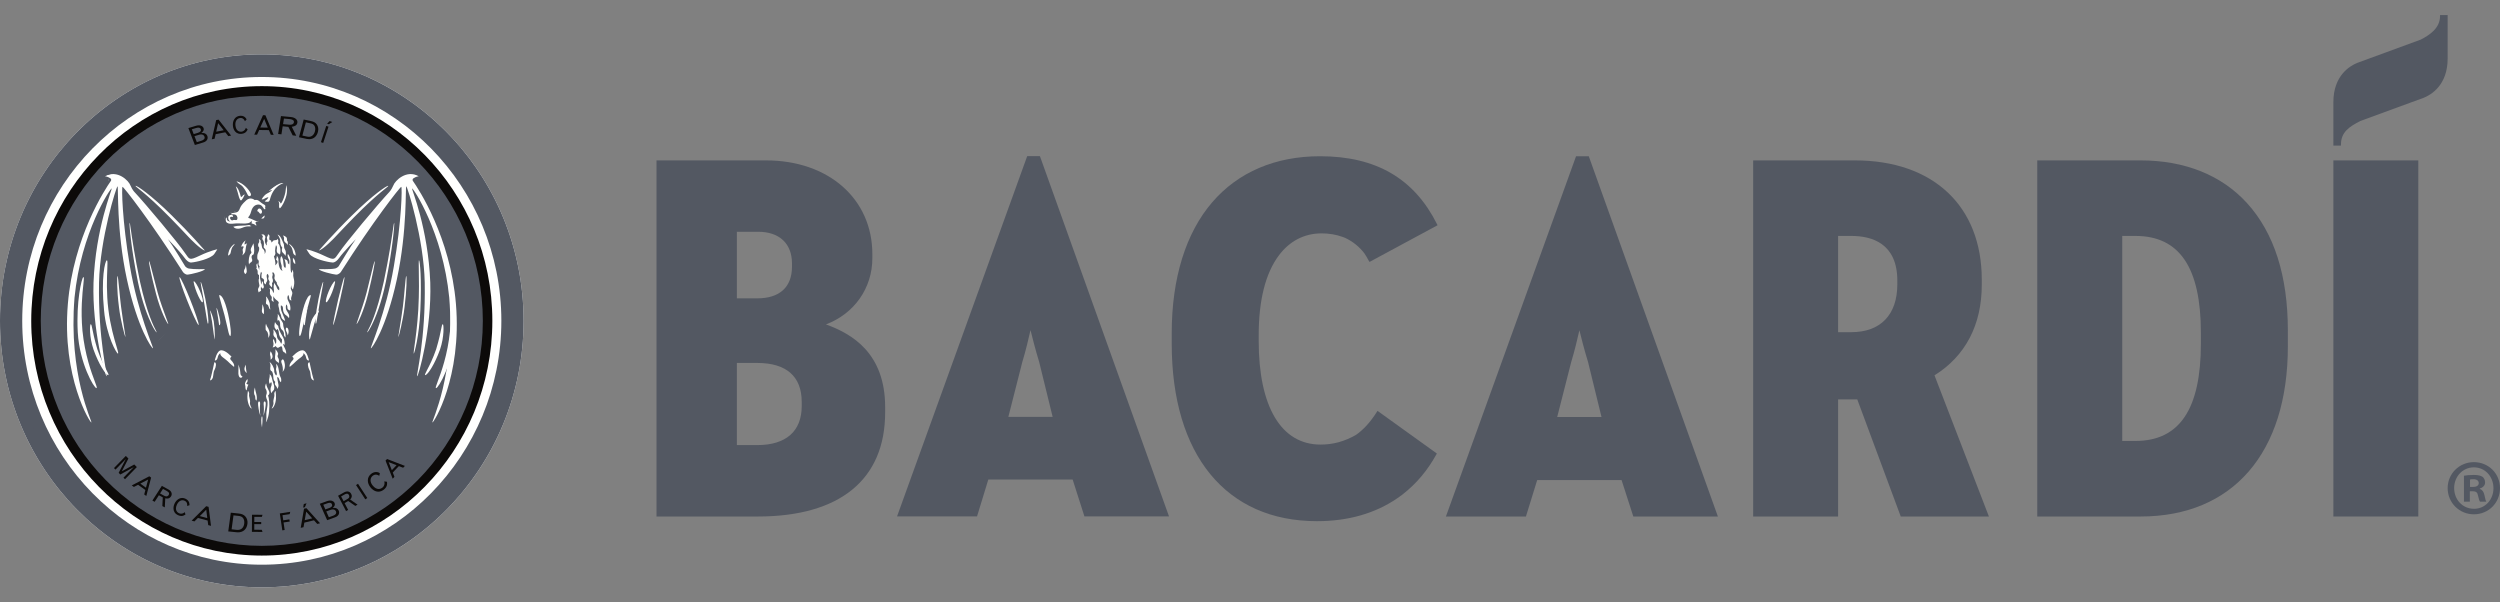 <svg width="83" height="20" viewBox="0 0 83 20" fill="none" xmlns="http://www.w3.org/2000/svg">
<rect x="0" y="0" width="83" height="20" fill="#808080" stroke="none"/>
<path fill-rule="evenodd" clip-rule="evenodd" d="M24.464 12.05H25.142C26.107 12.05 26.617 12.498 26.617 13.345V13.483C26.617 14.318 26.093 14.777 25.142 14.777H24.464V12.05ZM26.294 8.852C26.294 9.531 25.885 9.905 25.142 9.905H24.464V7.695H25.176C25.876 7.695 26.294 8.089 26.294 8.748V8.852ZM27.422 10.77C28.361 10.416 28.962 9.565 28.962 8.575V8.437C28.962 6.605 27.51 5.325 25.431 5.325H21.796V17.148H25.159C27.885 17.148 29.387 15.92 29.387 13.691V13.518C29.387 11.727 28.294 11.087 27.422 10.77Z" fill="#535862"/>
<path fill-rule="evenodd" clip-rule="evenodd" d="M61.025 7.833H61.465C62.161 7.833 62.991 8.091 62.991 9.318V9.439C62.991 10.449 62.435 11.028 61.465 11.028H61.025V7.833ZM65.795 9.456V9.284C65.795 6.842 64.182 5.325 61.584 5.325H58.205V17.148H61.025V13.259H61.661L63.096 17.124L63.104 17.148H66.032L64.225 12.461C65.252 11.822 65.795 10.784 65.795 9.456Z" fill="#535862"/>
<path fill-rule="evenodd" clip-rule="evenodd" d="M81.009 0.5V0.536C81.009 0.935 80.664 1.163 80.368 1.315L78.261 2.088C78.023 2.184 77.468 2.502 77.468 3.391V4.834H77.72V4.798C77.72 4.383 78 4.205 78.361 4.018L80.468 3.246C80.707 3.151 81.262 2.832 81.262 1.943V0.5H81.009Z" fill="#535862"/>
<path fill-rule="evenodd" clip-rule="evenodd" d="M77.468 17.148H80.288V5.325H77.468V17.148Z" fill="#535862"/>
<path fill-rule="evenodd" clip-rule="evenodd" d="M70.458 7.833H70.898C72.359 7.833 73.069 8.884 73.069 11.047V11.409C73.069 13.583 72.359 14.639 70.898 14.639H70.458V7.833ZM71.067 5.325H67.637V17.148H71.067C74.129 17.148 75.957 15.035 75.957 11.496V10.977C75.957 9.161 75.504 7.74 74.609 6.752C73.764 5.818 72.539 5.325 71.067 5.325Z" fill="#535862"/>
<path fill-rule="evenodd" clip-rule="evenodd" d="M53.17 13.844H51.699L52.163 12.024C52.279 11.645 52.37 11.251 52.424 11.014C52.428 10.997 52.432 10.981 52.436 10.964C52.489 11.177 52.597 11.611 52.724 12.022L53.17 13.844ZM52.748 5.187H52.325L48.022 17.099L48.004 17.148H50.661L51.035 15.938H53.836L54.226 17.148H57.034L52.756 5.211L52.748 5.187Z" fill="#535862"/>
<path fill-rule="evenodd" clip-rule="evenodd" d="M34.948 13.841H33.477L33.94 12.021C34.058 11.636 34.153 11.223 34.203 11.001C34.207 10.987 34.21 10.973 34.213 10.96C34.214 10.967 34.216 10.974 34.218 10.981C34.274 11.204 34.378 11.62 34.501 12.019L34.948 13.841ZM34.525 5.184H34.103L29.782 17.144H32.438L32.812 15.921H35.612L36.003 17.144H38.811L34.534 5.208L34.525 5.184Z" fill="#535862"/>
<path fill-rule="evenodd" clip-rule="evenodd" d="M42.461 8.476C42.819 7.999 43.309 7.748 43.876 7.748C44.123 7.748 44.351 7.786 44.571 7.864C44.603 7.875 44.634 7.887 44.662 7.899C44.917 8.019 45.139 8.199 45.302 8.418C45.323 8.451 45.345 8.485 45.367 8.521C45.394 8.567 45.421 8.614 45.448 8.666L45.469 8.696L47.727 7.478L47.711 7.446C46.952 5.926 45.68 5.187 43.825 5.187C42.343 5.187 41.106 5.715 40.247 6.714C39.366 7.737 38.901 9.241 38.901 11.063V11.41C38.901 15.1 40.704 17.303 43.724 17.303C44.756 17.303 45.653 17.047 46.389 16.543C46.443 16.506 46.496 16.469 46.545 16.432L46.571 16.41C47.019 16.064 47.395 15.618 47.688 15.085L47.704 15.057L45.733 13.64L45.714 13.671C45.496 14.016 45.266 14.268 45.015 14.441C44.629 14.659 44.256 14.76 43.842 14.76C42.538 14.76 41.789 13.507 41.789 11.323V11.133C41.789 9.962 42.016 9.068 42.461 8.476Z" fill="#535862"/>
<path fill-rule="evenodd" clip-rule="evenodd" d="M82.005 16.167H82.098C82.206 16.167 82.294 16.13 82.294 16.041C82.294 15.962 82.237 15.91 82.113 15.91C82.061 15.91 82.025 15.915 82.005 15.92V16.167ZM81.999 16.655H81.803V15.794C81.881 15.779 81.989 15.768 82.129 15.768C82.288 15.768 82.36 15.794 82.422 15.831C82.469 15.868 82.505 15.936 82.505 16.02C82.505 16.115 82.433 16.188 82.33 16.219V16.23C82.412 16.262 82.459 16.325 82.484 16.44C82.51 16.571 82.525 16.624 82.546 16.655H82.335C82.309 16.624 82.294 16.545 82.268 16.445C82.252 16.351 82.201 16.309 82.093 16.309H81.999V16.655ZM81.478 16.204C81.478 16.587 81.757 16.892 82.139 16.892C82.51 16.892 82.783 16.587 82.783 16.209C82.783 15.826 82.51 15.516 82.133 15.516C81.757 15.516 81.478 15.826 81.478 16.204ZM83 16.204C83 16.692 82.623 17.075 82.133 17.075C81.649 17.075 81.262 16.692 81.262 16.204C81.262 15.726 81.649 15.343 82.133 15.343C82.623 15.343 83 15.726 83 16.204Z" fill="#535862"/>
<path fill-rule="evenodd" clip-rule="evenodd" d="M8.692 1.805C3.892 1.805 0.001 5.766 0.001 10.652C0.001 15.539 3.892 19.5 8.692 19.5C13.492 19.5 17.383 15.539 17.383 10.652C17.383 5.766 13.492 1.805 8.692 1.805Z" fill="#FFFFFE"/>
<path fill-rule="evenodd" clip-rule="evenodd" d="M8.692 3.021C4.551 3.021 1.195 6.438 1.195 10.653C1.195 14.867 4.551 18.284 8.692 18.284C12.832 18.284 16.188 14.867 16.188 10.653C16.188 6.438 12.832 3.021 8.692 3.021Z" fill="#535862"/>
<path fill-rule="evenodd" clip-rule="evenodd" d="M8.692 3.182C4.646 3.182 1.353 6.533 1.353 10.653C1.353 14.772 4.646 18.122 8.692 18.122C12.738 18.122 16.03 14.772 16.03 10.653C16.03 6.533 12.738 3.182 8.692 3.182ZM8.692 18.445C4.471 18.445 1.037 14.949 1.037 10.653C1.037 6.356 4.471 2.86 8.692 2.86C12.912 2.86 16.346 6.356 16.346 10.653C16.346 14.949 12.912 18.445 8.692 18.445Z" fill="#0C0A09"/>
<path fill-rule="evenodd" clip-rule="evenodd" d="M8.692 18.95C4.19 18.95 0.541 15.235 0.541 10.653C0.541 6.07 4.19 2.355 8.692 2.355C13.193 2.355 16.843 6.07 16.843 10.653C16.843 15.235 13.193 18.95 8.692 18.95ZM8.692 1.805C3.892 1.805 6.10352e-05 5.766 6.10352e-05 10.652C6.10352e-05 15.539 3.892 19.5 8.692 19.5C13.491 19.5 17.383 15.539 17.383 10.652C17.383 5.766 13.491 1.805 8.692 1.805Z" fill="#535862"/>
<path fill-rule="evenodd" clip-rule="evenodd" d="M8.692 2.556C4.306 2.556 0.738 6.188 0.738 10.652C0.738 15.117 4.306 18.748 8.692 18.748C13.077 18.748 16.645 15.117 16.645 10.652C16.645 6.188 13.077 2.556 8.692 2.556ZM8.692 19.151C4.088 19.151 0.343 15.339 0.343 10.652C0.343 5.967 4.088 2.154 8.692 2.154C13.296 2.154 17.04 5.967 17.04 10.652C17.04 15.339 13.296 19.151 8.692 19.151Z" fill="#535862"/>
<path fill-rule="evenodd" clip-rule="evenodd" d="M6.678 4.676L6.534 4.719L6.457 4.52L6.608 4.475C6.618 4.472 6.627 4.47 6.637 4.468C6.641 4.467 6.646 4.466 6.65 4.466C6.66 4.464 6.67 4.463 6.679 4.463C6.702 4.463 6.721 4.469 6.738 4.478C6.743 4.48 6.747 4.483 6.751 4.486C6.758 4.491 6.764 4.496 6.769 4.503C6.771 4.505 6.773 4.509 6.775 4.512C6.78 4.52 6.784 4.527 6.788 4.536C6.811 4.598 6.773 4.647 6.678 4.676ZM6.369 4.292L6.518 4.248C6.543 4.24 6.565 4.237 6.584 4.237C6.602 4.237 6.618 4.241 6.631 4.248C6.633 4.249 6.635 4.25 6.637 4.251C6.642 4.255 6.648 4.26 6.653 4.265C6.654 4.266 6.654 4.267 6.655 4.269C6.659 4.274 6.663 4.281 6.666 4.288C6.676 4.315 6.673 4.34 6.657 4.36C6.64 4.381 6.61 4.398 6.566 4.411L6.431 4.452L6.369 4.292ZM6.818 4.437C6.808 4.432 6.799 4.429 6.79 4.425C6.789 4.425 6.788 4.425 6.787 4.424C6.765 4.417 6.744 4.413 6.716 4.413C6.706 4.413 6.694 4.413 6.682 4.414C6.714 4.392 6.79 4.335 6.757 4.248C6.75 4.229 6.736 4.213 6.721 4.2C6.721 4.2 6.72 4.2 6.72 4.199C6.692 4.175 6.652 4.161 6.603 4.161C6.572 4.161 6.54 4.166 6.507 4.176L6.255 4.252C6.254 4.252 6.254 4.252 6.254 4.252C6.253 4.253 6.253 4.253 6.254 4.253L6.469 4.813C6.469 4.813 6.47 4.813 6.47 4.814H6.471L6.749 4.73C6.866 4.695 6.92 4.607 6.883 4.512C6.87 4.479 6.848 4.453 6.818 4.437Z" fill="#0C0A09"/>
<path fill-rule="evenodd" clip-rule="evenodd" d="M7.178 4.372L7.242 4.089L7.427 4.325L7.178 4.372ZM7.258 3.973C7.258 3.972 7.257 3.972 7.257 3.972L7.178 3.987C7.177 3.987 7.177 3.987 7.177 3.988L7.031 4.622C7.031 4.623 7.031 4.624 7.032 4.624C7.032 4.624 7.032 4.624 7.033 4.624L7.123 4.607C7.123 4.607 7.124 4.607 7.124 4.606L7.16 4.454L7.48 4.392L7.58 4.519C7.58 4.519 7.581 4.519 7.581 4.519L7.671 4.502C7.671 4.502 7.672 4.502 7.672 4.502C7.672 4.501 7.672 4.501 7.672 4.5L7.258 3.973Z" fill="#0C0A09"/>
<path fill-rule="evenodd" clip-rule="evenodd" d="M8.164 4.246C8.163 4.246 8.163 4.246 8.162 4.246C8.162 4.246 8.161 4.246 8.161 4.246C8.149 4.279 8.142 4.293 8.127 4.311C8.098 4.346 8.058 4.367 8.015 4.372C8.009 4.373 8.003 4.373 7.997 4.373C7.852 4.373 7.822 4.225 7.816 4.162C7.802 4.027 7.866 3.929 7.974 3.918C7.98 3.917 7.986 3.917 7.993 3.917C8.08 3.917 8.113 3.986 8.131 4.022C8.131 4.023 8.131 4.024 8.132 4.024C8.133 4.024 8.133 4.024 8.133 4.023L8.186 3.967C8.187 3.966 8.187 3.965 8.187 3.965C8.185 3.96 8.14 3.843 7.993 3.843C7.983 3.843 7.973 3.844 7.962 3.845C7.886 3.853 7.824 3.889 7.783 3.951C7.741 4.012 7.724 4.093 7.733 4.184C7.735 4.211 7.765 4.445 7.988 4.445C7.999 4.445 8.011 4.444 8.023 4.443C8.163 4.429 8.204 4.337 8.221 4.297C8.222 4.297 8.222 4.296 8.221 4.296L8.164 4.246Z" fill="#0C0A09"/>
<path fill-rule="evenodd" clip-rule="evenodd" d="M8.641 4.234L8.77 3.947L8.891 4.237L8.641 4.234ZM8.81 3.826L8.733 3.825L8.731 3.826L8.443 4.467V4.469L8.444 4.47L8.534 4.471L8.535 4.47L8.605 4.316L8.926 4.32L8.992 4.475L8.993 4.476L9.082 4.477L9.083 4.477L9.084 4.475L8.812 3.827L8.81 3.826Z" fill="#0C0A09"/>
<path fill-rule="evenodd" clip-rule="evenodd" d="M9.721 4.119C9.72 4.12 9.72 4.12 9.719 4.121C9.709 4.127 9.698 4.131 9.685 4.134C9.683 4.135 9.68 4.136 9.679 4.136C9.665 4.139 9.65 4.141 9.633 4.141H9.627C9.618 4.141 9.608 4.14 9.597 4.139L9.398 4.121L9.427 3.936L9.618 3.954C9.632 3.956 9.644 3.957 9.656 3.96C9.658 3.96 9.659 3.96 9.66 3.96C9.68 3.964 9.697 3.97 9.712 3.978C9.714 3.979 9.718 3.98 9.72 3.982C9.727 3.985 9.733 3.99 9.738 3.995C9.739 3.996 9.74 3.998 9.741 3.998C9.756 4.015 9.762 4.035 9.758 4.06C9.754 4.086 9.741 4.106 9.721 4.119ZM9.657 3.885L9.33 3.854L9.329 3.854C9.329 3.855 9.329 3.855 9.328 3.855L9.234 4.447C9.234 4.448 9.234 4.449 9.235 4.449L9.341 4.46C9.342 4.46 9.344 4.459 9.344 4.458L9.385 4.193L9.574 4.212L9.717 4.494C9.717 4.495 9.718 4.495 9.719 4.495L9.833 4.507C9.833 4.507 9.834 4.506 9.834 4.506C9.835 4.505 9.835 4.505 9.835 4.504L9.687 4.209C9.803 4.195 9.86 4.152 9.873 4.071C9.888 3.977 9.798 3.898 9.657 3.885Z" fill="#0C0A09"/>
<path fill-rule="evenodd" clip-rule="evenodd" d="M10.456 4.362C10.425 4.476 10.351 4.542 10.253 4.542C10.236 4.542 10.218 4.54 10.2 4.536L10.039 4.501L10.155 4.062L10.309 4.095C10.369 4.107 10.408 4.13 10.433 4.165C10.468 4.213 10.476 4.283 10.456 4.362ZM10.327 4.02L10.084 3.968C10.083 3.968 10.082 3.968 10.082 3.969L9.926 4.555C9.926 4.556 9.926 4.556 9.926 4.557C9.926 4.557 9.927 4.557 9.927 4.557L10.183 4.612C10.21 4.618 10.238 4.621 10.265 4.621C10.409 4.621 10.515 4.533 10.555 4.379C10.58 4.287 10.566 4.198 10.517 4.13C10.479 4.074 10.419 4.039 10.327 4.02Z" fill="#0C0A09"/>
<path fill-rule="evenodd" clip-rule="evenodd" d="M11.028 4.048L10.944 4.019C10.943 4.019 10.943 4.019 10.943 4.02L10.861 4.105C10.861 4.105 10.861 4.106 10.861 4.106C10.861 4.107 10.861 4.107 10.862 4.107L10.916 4.125C10.916 4.125 10.917 4.125 10.917 4.125L11.029 4.051C11.029 4.05 11.029 4.05 11.029 4.049C11.029 4.048 11.029 4.048 11.028 4.048Z" fill="#0C0A09"/>
<path fill-rule="evenodd" clip-rule="evenodd" d="M10.905 4.205L10.833 4.181C10.832 4.18 10.831 4.181 10.831 4.182L10.656 4.719C10.655 4.719 10.655 4.719 10.656 4.719C10.656 4.72 10.656 4.72 10.656 4.72L10.729 4.745C10.73 4.745 10.73 4.745 10.731 4.744L10.906 4.207C10.906 4.207 10.906 4.206 10.906 4.206C10.906 4.206 10.905 4.205 10.905 4.205Z" fill="#0C0A09"/>
<path fill-rule="evenodd" clip-rule="evenodd" d="M4.543 15.507L4.542 15.506L4.459 15.422L4.457 15.421L4.044 15.647L4.263 15.224V15.223L4.178 15.138L4.177 15.137L4.176 15.138L3.785 15.539V15.541L3.833 15.59L3.834 15.591L3.835 15.59L4.177 15.24L3.94 15.697L3.941 15.698L3.993 15.753L3.995 15.753L4.442 15.508L4.1 15.858V15.86L4.149 15.909L4.15 15.91L4.151 15.909L4.542 15.508L4.543 15.507Z" fill="#0C0A09"/>
<path fill-rule="evenodd" clip-rule="evenodd" d="M4.659 16.055L4.918 15.92L4.846 16.191L4.659 16.055ZM4.958 15.813C4.957 15.813 4.956 15.813 4.956 15.813L4.377 16.115C4.376 16.115 4.376 16.116 4.376 16.116C4.376 16.117 4.376 16.117 4.377 16.118L4.444 16.166C4.444 16.166 4.445 16.166 4.446 16.166L4.585 16.095L4.826 16.269L4.788 16.415C4.788 16.416 4.788 16.417 4.789 16.417L4.856 16.465C4.856 16.466 4.856 16.466 4.857 16.466C4.857 16.465 4.858 16.465 4.858 16.465L5.017 15.857C5.017 15.857 5.017 15.856 5.016 15.856L4.958 15.813Z" fill="#0C0A09"/>
<path fill-rule="evenodd" clip-rule="evenodd" d="M5.599 16.436C5.596 16.442 5.592 16.446 5.588 16.45C5.586 16.453 5.584 16.455 5.581 16.457C5.574 16.464 5.565 16.469 5.556 16.473C5.553 16.475 5.549 16.476 5.546 16.477C5.539 16.479 5.533 16.479 5.526 16.48C5.524 16.48 5.522 16.479 5.521 16.479C5.499 16.479 5.476 16.471 5.45 16.458L5.314 16.383L5.411 16.231L5.542 16.303C5.581 16.325 5.605 16.349 5.612 16.374C5.617 16.394 5.613 16.414 5.599 16.436ZM5.599 16.254L5.376 16.131L5.373 16.132L5.06 16.618V16.619L5.061 16.62L5.133 16.66L5.135 16.659L5.275 16.442L5.404 16.513L5.39 16.801L5.391 16.802L5.469 16.844L5.469 16.845H5.47L5.471 16.843L5.487 16.544C5.495 16.547 5.502 16.546 5.509 16.547C5.515 16.548 5.521 16.549 5.526 16.55C5.534 16.55 5.543 16.552 5.55 16.552C5.605 16.552 5.645 16.529 5.678 16.48C5.728 16.402 5.695 16.307 5.599 16.254Z" fill="#0C0A09"/>
<path fill-rule="evenodd" clip-rule="evenodd" d="M6.155 16.556C6.121 16.54 6.086 16.532 6.05 16.532C5.943 16.532 5.845 16.607 5.789 16.733C5.777 16.761 5.681 16.999 5.914 17.105C5.951 17.122 5.987 17.131 6.021 17.131C6.088 17.131 6.133 17.098 6.158 17.08L6.158 17.078L6.133 17.006L6.131 17.005L6.13 17.005C6.103 17.028 6.091 17.036 6.069 17.044C6.049 17.05 6.03 17.054 6.01 17.054C5.987 17.054 5.963 17.049 5.942 17.039C5.904 17.022 5.787 16.949 5.872 16.756C5.912 16.664 5.982 16.609 6.058 16.609C6.082 16.609 6.106 16.614 6.129 16.625C6.223 16.668 6.217 16.751 6.213 16.796L6.214 16.797L6.215 16.797L6.289 16.775L6.29 16.774C6.291 16.768 6.311 16.627 6.155 16.556Z" fill="#0C0A09"/>
<path fill-rule="evenodd" clip-rule="evenodd" d="M6.882 17.201L6.633 17.134L6.847 16.921L6.882 17.201ZM6.924 16.827L6.846 16.806C6.845 16.805 6.845 16.805 6.845 16.806L6.364 17.284C6.364 17.284 6.364 17.285 6.364 17.285C6.364 17.285 6.364 17.286 6.365 17.286L6.454 17.311C6.455 17.311 6.456 17.311 6.456 17.31L6.572 17.195L6.893 17.282L6.913 17.433C6.913 17.434 6.913 17.434 6.914 17.434L7.003 17.458C7.003 17.458 7.004 17.458 7.004 17.458C7.005 17.457 7.005 17.457 7.005 17.456L6.925 16.828C6.925 16.827 6.924 16.827 6.924 16.827Z" fill="#0C0A09"/>
<path fill-rule="evenodd" clip-rule="evenodd" d="M7.752 17.11L7.917 17.128C7.983 17.134 8.027 17.153 8.059 17.187C8.102 17.232 8.119 17.303 8.108 17.387C8.09 17.518 8.012 17.593 7.893 17.593C7.883 17.593 7.873 17.593 7.863 17.592L7.689 17.573L7.752 17.11ZM7.927 17.049L7.663 17.021L7.662 17.023L7.578 17.641L7.578 17.642L7.579 17.643L7.854 17.671C7.871 17.673 7.887 17.674 7.902 17.674C8.074 17.674 8.191 17.569 8.215 17.393C8.228 17.296 8.202 17.207 8.142 17.142C8.094 17.089 8.026 17.059 7.927 17.049Z" fill="#0C0A09"/>
<path fill-rule="evenodd" clip-rule="evenodd" d="M8.692 17.16L8.694 17.159L8.715 17.093L8.715 17.091L8.713 17.091L8.367 17.089L8.366 17.091L8.363 17.656L8.363 17.657L8.364 17.658L8.713 17.66L8.714 17.658L8.714 17.657L8.692 17.59L8.691 17.589L8.442 17.587L8.443 17.4L8.67 17.401L8.671 17.401L8.672 17.399L8.672 17.332L8.67 17.331L8.443 17.33L8.444 17.159L8.692 17.16Z" fill="#0C0A09"/>
<path fill-rule="evenodd" clip-rule="evenodd" d="M9.616 17.068L9.636 16.995C9.636 16.994 9.636 16.994 9.635 16.994C9.635 16.993 9.635 16.993 9.634 16.993L9.291 17.046C9.291 17.046 9.29 17.046 9.29 17.047L9.373 17.607C9.373 17.608 9.373 17.608 9.374 17.608L9.45 17.596C9.45 17.596 9.45 17.596 9.45 17.596C9.45 17.595 9.451 17.595 9.451 17.595L9.414 17.346L9.616 17.316C9.617 17.316 9.617 17.315 9.617 17.315C9.617 17.315 9.618 17.314 9.618 17.314L9.607 17.245C9.607 17.244 9.607 17.244 9.607 17.244C9.607 17.243 9.606 17.243 9.606 17.243L9.404 17.275L9.379 17.105L9.615 17.07C9.616 17.07 9.616 17.069 9.616 17.068Z" fill="#0C0A09"/>
<path fill-rule="evenodd" clip-rule="evenodd" d="M10.067 16.853L10.122 16.838C10.122 16.838 10.123 16.838 10.123 16.837L10.176 16.712C10.176 16.711 10.176 16.711 10.175 16.71C10.175 16.71 10.175 16.709 10.174 16.71L10.088 16.733C10.087 16.733 10.087 16.734 10.086 16.734L10.065 16.851C10.065 16.852 10.065 16.852 10.066 16.852C10.066 16.853 10.066 16.853 10.067 16.853Z" fill="#0C0A09"/>
<path fill-rule="evenodd" clip-rule="evenodd" d="M10.367 17.21L10.117 17.269L10.166 16.987L10.367 17.21ZM10.174 16.872C10.174 16.872 10.173 16.872 10.172 16.872L10.094 16.89C10.094 16.891 10.093 16.891 10.093 16.892L9.984 17.523C9.984 17.523 9.984 17.524 9.985 17.524C9.985 17.524 9.986 17.524 9.986 17.524L10.076 17.503C10.077 17.503 10.077 17.503 10.077 17.502L10.104 17.351L10.424 17.274L10.533 17.394C10.534 17.394 10.535 17.395 10.536 17.394L10.624 17.373C10.624 17.373 10.625 17.373 10.625 17.372C10.626 17.372 10.625 17.371 10.625 17.371L10.174 16.872Z" fill="#0C0A09"/>
<path fill-rule="evenodd" clip-rule="evenodd" d="M10.958 16.855C10.95 16.859 10.941 16.863 10.931 16.866L10.802 16.913L10.733 16.758L10.875 16.707C10.9 16.698 10.922 16.693 10.942 16.693C10.944 16.693 10.946 16.693 10.947 16.693C10.963 16.693 10.976 16.697 10.987 16.703C10.989 16.704 10.99 16.704 10.991 16.705C10.997 16.709 11.002 16.713 11.007 16.718C11.008 16.72 11.009 16.722 11.009 16.722C11.014 16.728 11.017 16.733 11.02 16.74C11.032 16.767 11.031 16.791 11.016 16.811C11.013 16.816 11.009 16.819 11.006 16.823C11.004 16.825 11.001 16.828 10.997 16.83C10.988 16.839 10.976 16.846 10.961 16.854L10.958 16.855ZM10.918 17.173L10.832 16.98L10.976 16.927C11.004 16.918 11.029 16.913 11.051 16.913C11.099 16.913 11.134 16.935 11.154 16.98C11.165 17.005 11.165 17.028 11.155 17.049C11.141 17.079 11.107 17.104 11.055 17.123L10.918 17.173ZM11.176 16.879C11.149 16.866 11.124 16.861 11.092 16.861C11.078 16.861 11.062 16.862 11.043 16.864C11.073 16.84 11.144 16.781 11.106 16.696C11.098 16.677 11.084 16.662 11.068 16.65L11.067 16.65C11.041 16.629 11.006 16.617 10.964 16.617C10.931 16.617 10.896 16.624 10.859 16.637L10.619 16.724L10.618 16.725L10.861 17.268L10.863 17.27L10.863 17.269L11.127 17.174C11.239 17.133 11.286 17.044 11.244 16.951C11.23 16.918 11.207 16.894 11.176 16.879Z" fill="#0C0A09"/>
<path fill-rule="evenodd" clip-rule="evenodd" d="M11.521 16.391C11.527 16.391 11.533 16.392 11.538 16.393C11.542 16.394 11.545 16.396 11.548 16.398C11.556 16.401 11.564 16.407 11.571 16.415C11.573 16.416 11.574 16.419 11.576 16.421C11.579 16.425 11.583 16.431 11.586 16.436C11.599 16.462 11.602 16.487 11.593 16.509C11.585 16.531 11.565 16.551 11.534 16.568L11.408 16.639L11.325 16.482L11.447 16.413C11.472 16.399 11.495 16.392 11.514 16.391C11.517 16.391 11.519 16.391 11.521 16.391ZM11.625 16.584C11.685 16.523 11.695 16.465 11.659 16.396C11.633 16.345 11.585 16.315 11.527 16.315C11.519 16.315 11.51 16.318 11.502 16.319L11.499 16.32C11.476 16.323 11.454 16.33 11.432 16.342L11.225 16.458L11.224 16.459V16.46L11.489 16.967L11.49 16.968L11.49 16.968L11.557 16.93L11.558 16.929V16.928L11.44 16.702L11.56 16.634L11.796 16.796H11.798L11.869 16.755L11.87 16.754L11.869 16.753L11.625 16.584Z" fill="#0C0A09"/>
<path fill-rule="evenodd" clip-rule="evenodd" d="M11.885 16.061L11.821 16.104L11.821 16.106L12.128 16.578L12.128 16.578L12.129 16.578L12.193 16.535L12.193 16.533L11.887 16.062L11.885 16.061Z" fill="#0C0A09"/>
<path fill-rule="evenodd" clip-rule="evenodd" d="M12.846 15.994L12.76 15.983L12.758 15.983L12.758 15.985C12.767 16.023 12.768 16.039 12.765 16.066C12.758 16.116 12.734 16.16 12.694 16.191C12.677 16.204 12.632 16.235 12.572 16.235C12.503 16.235 12.436 16.196 12.373 16.119C12.326 16.061 12.301 16 12.302 15.941C12.303 15.883 12.328 15.832 12.376 15.794C12.408 15.769 12.441 15.757 12.476 15.757C12.524 15.757 12.564 15.78 12.59 15.795L12.591 15.796H12.592L12.593 15.795L12.61 15.709L12.609 15.708C12.604 15.704 12.557 15.671 12.486 15.671C12.428 15.671 12.372 15.693 12.32 15.734C12.251 15.788 12.214 15.861 12.212 15.943C12.209 16.026 12.242 16.112 12.308 16.191C12.326 16.213 12.424 16.324 12.561 16.324C12.624 16.324 12.686 16.3 12.746 16.253C12.872 16.153 12.855 16.042 12.847 15.995L12.846 15.994Z" fill="#0C0A09"/>
<path fill-rule="evenodd" clip-rule="evenodd" d="M13.166 15.445L13.009 15.61L12.903 15.343L13.166 15.445ZM13.44 15.467L12.852 15.239C12.851 15.239 12.85 15.239 12.85 15.24L12.8 15.291C12.8 15.291 12.8 15.292 12.8 15.293L13.036 15.89C13.037 15.891 13.037 15.891 13.038 15.892C13.038 15.892 13.039 15.891 13.039 15.891L13.095 15.832C13.095 15.831 13.095 15.831 13.095 15.83L13.04 15.687L13.242 15.475L13.383 15.529C13.384 15.529 13.384 15.529 13.385 15.528L13.441 15.47C13.441 15.469 13.441 15.469 13.441 15.468C13.441 15.468 13.441 15.467 13.44 15.467Z" fill="#0C0A09"/>
<path fill-rule="evenodd" clip-rule="evenodd" d="M3.154 14.224C3.154 14.224 2.771 13.151 3.001 12.819C3.231 12.487 3.557 12.715 3.557 12.715C3.557 12.715 3.493 11.817 3.978 11.447C4.464 11.076 5.052 11.674 5.052 11.674C5.052 11.674 5.237 11.101 5.8 10.893C6.362 10.685 6.899 11.284 7.001 11.713C7.103 12.143 6.976 12.579 6.918 12.715C6.86 12.851 7.027 12.676 7.027 12.676C7.027 12.676 7.173 12.246 7.269 12.195C7.366 12.143 7.794 12.246 7.883 12.676C7.973 13.105 8.164 13.463 8.298 13.691C8.433 13.918 8.701 14.244 8.701 14.244C8.701 14.244 9.116 13.886 9.282 13.301C9.449 12.715 9.66 12.344 9.896 12.207C10.133 12.071 10.286 12.383 10.324 12.663C10.363 12.943 10.477 12.715 10.477 12.715C10.477 12.715 10.274 12.266 10.388 11.811C10.503 11.355 10.861 10.88 11.245 10.815C11.628 10.75 12.222 11.056 12.299 11.668C12.299 11.668 12.619 11.329 13.187 11.349C13.756 11.369 13.833 12.396 13.795 12.624C13.795 12.624 14.472 12.643 14.498 13.073C14.523 13.502 14.223 14.264 14.223 14.264C14.223 14.264 14.907 13.574 15.098 12.136C15.29 10.698 15.181 9.787 14.996 8.799C14.81 7.81 14.185 6.671 13.999 6.366C13.813 6.06 13.699 5.988 13.762 5.943C13.826 5.897 13.974 5.852 13.974 5.852C13.974 5.852 13.731 5.67 13.449 5.767C13.168 5.865 12.44 6.32 12.44 6.32C12.44 6.32 10.51 8.018 10.414 8.122C10.318 8.226 10.062 8.103 10.043 8.089C10.024 8.077 9.43 7.628 9.353 7.42C9.277 7.211 9.27 7.107 9.391 6.873C9.513 6.639 9.647 6.274 9.494 6.086C9.34 5.897 8.899 6.372 8.708 6.502L8.388 6.431C8.388 6.431 8.069 5.988 7.8 5.982C7.8 5.982 7.756 6.04 7.787 6.118C7.819 6.196 7.845 6.411 7.845 6.411L7.998 6.736L7.896 6.951C7.896 6.951 7.885 7.023 7.651 7.066C7.417 7.109 7.463 7.213 7.476 7.322C7.489 7.43 7.502 7.461 7.553 7.495C7.604 7.53 7.711 7.647 7.847 7.651C7.983 7.656 8.119 7.578 8.154 7.717C8.188 7.855 7.638 8.103 7.638 8.103L7.519 8.246L6.973 8.168C6.973 8.168 5.736 6.626 4.675 6.158L4.24 5.93C4.24 5.93 3.94 5.741 3.799 5.754C3.659 5.767 3.41 5.858 3.41 5.858C3.41 5.858 3.597 5.906 3.612 5.973C3.627 6.04 3.397 6.307 3.397 6.307C3.397 6.307 2.413 8.128 2.221 9.592C2.029 11.056 2.138 13.105 3.154 14.224Z" fill="#FFFFFE"/>
<path fill-rule="evenodd" clip-rule="evenodd" d="M14.915 9.881C14.702 7.708 13.713 6.233 13.679 6.255C13.657 6.269 14.216 7.572 14.285 9.382C14.336 10.939 13.888 12.509 13.849 12.492C13.812 12.475 14.136 11.273 14.101 9.382C14.071 7.921 13.522 6.181 13.488 6.186C13.453 6.19 13.53 7.63 13.177 9.269C12.823 10.909 12.338 11.585 12.312 11.563C12.286 11.542 12.81 10.41 13.076 8.84C13.336 7.326 13.356 6.207 13.322 6.203C13.287 6.199 12.38 7.357 11.315 9.031C11.315 9.031 11.247 9.126 11.153 9.117C11.059 9.109 10.607 9.005 10.586 8.935C10.586 8.935 10.97 8.945 11.094 8.919C11.19 8.913 11.245 8.837 11.245 8.837C11.245 8.837 11.666 8.135 11.813 7.94C11.813 7.94 11.41 8.356 11.264 8.558C11.13 8.747 11.027 8.714 11.027 8.714C10.884 8.704 10.395 8.594 10.276 8.434C10.225 8.363 10.174 8.275 10.174 8.275C10.174 8.275 10.401 8.318 10.762 8.49C11.123 8.662 11.094 8.607 11.245 8.405C11.464 8.072 12.555 6.771 12.912 6.389C12.912 6.389 12.989 6.32 13.057 6.16C13.113 5.999 13.492 5.622 13.901 5.851C13.901 5.851 13.81 5.861 13.719 5.925C13.704 5.935 13.686 5.974 13.706 6.003C13.899 6.279 14.951 7.87 15.137 10.089C15.341 12.535 14.389 14.053 14.355 14.027C14.321 14.001 15.124 12.436 14.915 9.881ZM10.422 12.63C10.422 12.63 10.336 12.626 10.319 12.5C10.302 12.375 10.302 12.335 10.268 12.275C10.233 12.214 10.183 12.027 10.277 12.027C10.277 12.027 10.366 12.47 10.422 12.63ZM10.162 11.869C10.137 11.752 10.073 11.726 10.073 11.726C10.099 11.824 9.926 11.895 9.83 11.993C9.734 12.091 9.619 12.181 9.619 12.181C9.594 12.11 9.658 12.019 9.722 11.954C9.785 11.889 9.702 11.843 9.702 11.843C9.702 11.843 9.888 11.629 10.041 11.629C10.194 11.629 10.258 11.967 10.258 11.967C10.258 11.967 10.188 11.986 10.162 11.869ZM9.594 10.562C9.594 10.562 9.538 10.488 9.496 10.466C9.453 10.445 9.397 10.371 9.397 10.267C9.397 10.163 9.364 10.145 9.325 10.141C9.325 10.141 9.304 10.245 9.364 10.375C9.423 10.505 9.466 10.627 9.466 10.653C9.466 10.653 9.346 10.607 9.337 10.509C9.327 10.412 9.273 10.386 9.273 10.301C9.273 10.217 9.206 10.116 9.257 10.061C9.257 10.061 9.254 10.015 9.213 9.986C9.171 9.957 9.094 9.901 9.081 9.827C9.081 9.827 9.056 9.918 9.088 10.022C9.088 10.022 9.002 9.992 9.017 9.937C9.033 9.882 9.021 9.843 9.001 9.827C8.982 9.811 8.947 9.752 8.963 9.677C8.979 9.602 8.941 9.56 8.941 9.56C8.941 9.56 9.037 9.566 9.075 9.732C9.075 9.732 9.104 9.687 9.094 9.628C9.084 9.57 9.072 9.459 9.119 9.384C9.119 9.384 9.113 9.423 9.155 9.472C9.196 9.521 9.177 9.595 9.267 9.638C9.267 9.638 9.286 9.57 9.26 9.531C9.235 9.492 9.18 9.43 9.19 9.374C9.19 9.374 9.091 9.28 9.113 9.202C9.136 9.124 9.1 9.053 9.056 9.033C9.056 9.033 9.03 9.065 9.056 9.124C9.056 9.124 9.024 9.199 9.046 9.248C9.068 9.296 9.068 9.361 9.04 9.387C9.011 9.413 9.065 9.472 9.014 9.543C9.014 9.543 9.004 9.514 8.979 9.492C8.954 9.469 8.922 9.43 8.947 9.381C8.973 9.332 8.883 9.29 8.912 9.215C8.941 9.14 8.88 9.092 8.88 9.092C8.88 9.092 8.835 9.124 8.858 9.215C8.88 9.306 8.877 9.326 8.848 9.365C8.819 9.404 8.829 9.443 8.829 9.443C8.829 9.443 8.742 9.417 8.765 9.332C8.787 9.26 8.685 9.225 8.685 9.225C8.685 9.225 8.669 9.143 8.694 9.065L8.666 9.023C8.666 9.023 8.611 9.16 8.64 9.271C8.669 9.381 8.666 9.45 8.666 9.45C8.666 9.45 8.707 9.384 8.694 9.335C8.694 9.335 8.736 9.345 8.736 9.413C8.736 9.482 8.793 9.514 8.729 9.586C8.729 9.586 8.672 9.553 8.666 9.511C8.666 9.511 8.65 9.602 8.669 9.657C8.669 9.657 8.609 9.674 8.592 9.71C8.592 9.71 8.551 9.641 8.573 9.579C8.595 9.518 8.618 9.511 8.611 9.469C8.605 9.427 8.567 9.29 8.602 9.251C8.602 9.251 8.595 9.182 8.599 9.134C8.599 9.134 8.548 9.108 8.554 9.062C8.56 9.016 8.551 8.948 8.509 8.919C8.509 8.919 8.532 8.874 8.519 8.847C8.506 8.821 8.509 8.76 8.544 8.74C8.544 8.74 8.557 8.88 8.615 8.961C8.615 8.961 8.592 8.893 8.621 8.844C8.621 8.844 8.567 8.799 8.586 8.734C8.605 8.669 8.58 8.62 8.548 8.61C8.548 8.61 8.522 8.486 8.567 8.399C8.611 8.311 8.621 8.207 8.583 8.194C8.583 8.194 8.548 8.122 8.589 8.067C8.63 8.011 8.592 7.934 8.592 7.934C8.592 7.934 8.66 7.963 8.656 8.008C8.653 8.054 8.653 8.07 8.672 8.086C8.691 8.102 8.685 8.226 8.726 8.259C8.768 8.291 8.8 8.353 8.787 8.434C8.787 8.434 8.829 8.376 8.819 8.311C8.81 8.245 8.746 8.245 8.755 8.184C8.765 8.122 8.771 8.024 8.736 7.982C8.701 7.94 8.701 7.898 8.729 7.862C8.729 7.862 8.723 7.803 8.675 7.797C8.675 7.797 8.726 7.758 8.775 7.803C8.823 7.849 8.813 7.888 8.8 7.917C8.787 7.947 8.781 8.099 8.867 8.151C8.867 8.151 8.838 8.073 8.87 8.028C8.902 7.982 8.838 7.907 8.874 7.852C8.874 7.852 8.909 7.803 8.892 7.777C8.892 7.777 8.95 7.787 8.947 7.846C8.944 7.904 8.915 7.979 8.995 7.979C8.995 7.979 9.017 8.018 9.004 8.047C9.004 8.047 9.037 8.044 9.056 8.008C9.094 7.943 9.213 8.002 9.203 7.93C9.203 7.93 9.244 7.947 9.241 8.005C9.238 8.063 9.219 8.067 9.257 8.109C9.295 8.151 9.337 8.346 9.289 8.463C9.289 8.463 9.279 8.421 9.247 8.421C9.216 8.421 9.174 8.35 9.187 8.295C9.199 8.239 9.203 8.168 9.161 8.142C9.161 8.142 9.119 8.298 9.139 8.379C9.158 8.46 9.094 8.513 9.094 8.513C9.094 8.513 9.165 8.698 9.136 8.812C9.136 8.812 9.209 8.753 9.213 8.695C9.216 8.636 9.148 8.636 9.171 8.597C9.193 8.558 9.19 8.493 9.19 8.493C9.19 8.493 9.244 8.545 9.244 8.607C9.244 8.669 9.241 8.955 9.382 8.991C9.382 8.991 9.337 8.922 9.353 8.864C9.369 8.805 9.257 8.649 9.337 8.499C9.337 8.499 9.391 8.561 9.401 8.652C9.411 8.743 9.407 8.896 9.481 8.89C9.481 8.89 9.493 8.812 9.481 8.737C9.468 8.662 9.442 8.6 9.442 8.6C9.442 8.6 9.465 8.613 9.497 8.623C9.528 8.633 9.561 8.669 9.557 8.743C9.557 8.743 9.596 8.756 9.599 8.789C9.599 8.789 9.621 8.685 9.602 8.636C9.583 8.587 9.528 8.535 9.557 8.431C9.557 8.431 9.637 8.519 9.644 8.636C9.65 8.753 9.627 8.984 9.679 9.062C9.679 9.062 9.704 9.02 9.704 8.952C9.704 8.952 9.752 9.016 9.736 9.117C9.721 9.218 9.826 9.319 9.726 9.609C9.726 9.609 9.656 9.563 9.679 9.466C9.679 9.466 9.631 9.547 9.669 9.625C9.707 9.703 9.714 9.722 9.695 9.788C9.676 9.852 9.64 9.924 9.682 9.97C9.682 9.97 9.609 9.986 9.602 9.901C9.596 9.817 9.568 9.794 9.568 9.794C9.568 9.794 9.509 9.876 9.568 9.985C9.627 10.093 9.662 10.193 9.632 10.31C9.632 10.31 9.538 10.288 9.542 10.215C9.547 10.141 9.504 10.106 9.504 10.106C9.504 10.106 9.466 10.219 9.509 10.297C9.551 10.375 9.627 10.453 9.594 10.562ZM9.551 11.134C9.551 11.134 9.542 11.065 9.509 11.008C9.474 10.952 9.496 10.883 9.496 10.883C9.496 10.883 9.555 10.852 9.576 10.956C9.598 11.061 9.551 11.134 9.551 11.134ZM9.219 10.419C9.274 10.475 9.3 10.57 9.325 10.614C9.351 10.657 9.406 10.718 9.402 10.774C9.397 10.831 9.445 10.947 9.466 11.03C9.487 11.113 9.479 11.208 9.479 11.208C9.479 11.208 9.419 11.147 9.427 11.1C9.436 11.052 9.406 10.982 9.359 10.947C9.313 10.913 9.295 10.818 9.3 10.752C9.304 10.687 9.257 10.623 9.257 10.623C9.223 10.64 9.227 10.662 9.227 10.662C9.227 10.662 9.197 10.609 9.215 10.548C9.231 10.488 9.219 10.419 9.219 10.419ZM9.5 11.759C9.5 11.759 9.474 11.707 9.44 11.698C9.406 11.689 9.376 11.642 9.376 11.585C9.376 11.529 9.342 11.494 9.342 11.494C9.3 11.498 9.249 11.555 9.215 11.546C9.18 11.538 9.151 11.485 9.151 11.485C9.121 11.533 9.048 11.533 9.048 11.533C9.078 11.503 9.091 11.408 9.07 11.351C9.048 11.295 9.087 11.251 9.087 11.251C9.108 11.321 9.151 11.421 9.151 11.421C9.189 11.36 9.176 11.23 9.138 11.208C9.099 11.186 9.065 11.117 9.078 11.073C9.091 11.03 9.074 10.934 9.074 10.934C9.116 10.965 9.193 11.095 9.193 11.147C9.193 11.199 9.219 11.26 9.257 11.29C9.295 11.321 9.334 11.416 9.334 11.416C9.376 11.36 9.359 11.26 9.359 11.26C9.304 11.23 9.257 11.117 9.257 11.043C9.257 10.969 9.21 10.917 9.21 10.917L9.18 10.961C9.18 10.961 9.134 10.909 9.116 10.865C9.099 10.822 9.129 10.692 9.129 10.692C9.176 10.783 9.236 10.818 9.236 10.818C9.24 10.883 9.282 11.013 9.376 11.16C9.47 11.307 9.449 11.451 9.449 11.451C9.414 11.421 9.393 11.412 9.393 11.412C9.393 11.412 9.411 11.481 9.462 11.572C9.513 11.663 9.5 11.759 9.5 11.759ZM9.457 12.179C9.445 12.297 9.38 12.344 9.38 12.344C9.411 12.253 9.376 12.127 9.346 12.045C9.316 11.962 9.38 11.932 9.38 11.932C9.419 11.91 9.47 12.062 9.457 12.179ZM9.134 11.594C9.189 11.633 9.215 11.689 9.231 11.733C9.249 11.776 9.185 11.802 9.236 11.884C9.287 11.967 9.249 12.062 9.249 12.062C9.244 12.023 9.189 12.019 9.151 11.962C9.112 11.906 9.138 11.789 9.146 11.707C9.155 11.624 9.134 11.594 9.134 11.594ZM9.329 12.691C9.329 12.691 9.282 12.665 9.27 12.596C9.257 12.526 9.206 12.513 9.206 12.513C9.197 12.561 9.231 12.682 9.244 12.769C9.257 12.856 9.206 12.912 9.206 12.912C9.202 12.865 9.176 12.826 9.142 12.787C9.108 12.748 9.138 12.678 9.138 12.678C9.108 12.652 9.074 12.613 9.074 12.509C9.074 12.405 9.031 12.331 9.031 12.331C8.954 12.3 8.971 12.227 8.98 12.162C8.989 12.097 8.95 12.023 8.95 12.023C9.014 12.045 9.108 12.219 9.104 12.309C9.099 12.4 9.168 12.466 9.168 12.466C9.231 12.427 9.142 12.284 9.168 12.227C9.193 12.171 9.163 12.084 9.163 12.084C9.231 12.123 9.244 12.227 9.257 12.3C9.27 12.375 9.278 12.461 9.316 12.526C9.355 12.591 9.329 12.691 9.329 12.691ZM9.138 13.38C9.082 13.567 9.018 13.563 9.018 13.563C9.018 13.563 9.095 13.441 9.078 13.359C9.061 13.276 9.121 13.172 9.108 13.099C9.095 13.025 9.146 12.977 9.146 12.977C9.146 12.977 9.193 13.194 9.138 13.38ZM9.001 12.834C9.027 12.787 9.027 12.687 9.001 12.691C8.976 12.695 8.963 12.748 8.963 12.748C8.916 12.695 8.929 12.609 8.946 12.544C8.963 12.479 8.95 12.427 8.95 12.427C9.031 12.466 9.036 12.63 9.074 12.722C9.112 12.813 9.121 12.925 9.078 12.96C9.036 12.995 9.014 13.056 9.014 13.056C8.971 12.982 8.976 12.882 9.001 12.834ZM8.831 10.748C8.869 10.883 8.899 10.848 8.941 10.995C8.984 11.143 8.903 11.217 8.903 11.217C8.916 11.178 8.908 11.039 8.852 10.991C8.797 10.944 8.827 10.909 8.818 10.865C8.81 10.822 8.831 10.748 8.831 10.748ZM8.869 10.11C8.81 10.093 8.831 10.033 8.84 9.972C8.848 9.911 8.827 9.842 8.827 9.842C8.891 9.881 8.963 10.05 8.959 10.115C8.954 10.18 8.976 10.275 8.976 10.275C8.916 10.254 8.929 10.128 8.869 10.11ZM8.971 11.798C8.95 11.75 8.984 11.663 8.984 11.663C8.984 11.663 9.04 11.733 9.048 11.819C9.057 11.906 8.984 11.941 8.984 11.941C8.984 11.941 8.993 11.845 8.971 11.798ZM8.933 13.663C8.908 13.914 8.827 14.023 8.827 14.023C8.827 14.023 8.852 13.91 8.844 13.771C8.835 13.633 8.892 13.541 8.882 13.342C8.882 13.273 8.804 13.19 8.841 13.105C8.88 13.02 8.835 12.936 8.835 12.936C8.765 12.852 8.835 12.728 8.835 12.728C8.852 12.852 8.895 12.895 8.933 12.99C8.971 13.086 8.899 13.129 8.899 13.129C8.929 13.203 8.959 13.412 8.933 13.663ZM8.746 13.808C8.746 13.808 8.771 13.613 8.759 13.489C8.746 13.365 8.752 13.333 8.79 13.326C8.79 13.326 8.823 13.333 8.823 13.398C8.823 13.463 8.797 13.665 8.746 13.808ZM8.701 10.256C8.714 10.185 8.707 10.1 8.707 10.1C8.79 10.23 8.759 10.432 8.759 10.432C8.682 10.38 8.688 10.328 8.701 10.256ZM8.698 14.192C8.659 14.014 8.673 13.823 8.698 13.823C8.737 13.828 8.698 14.192 8.698 14.192ZM8.567 13.398C8.567 13.333 8.599 13.326 8.599 13.326C8.637 13.333 8.643 13.365 8.63 13.489C8.618 13.613 8.643 13.808 8.643 13.808C8.592 13.665 8.567 13.463 8.567 13.398ZM8.512 13.303C8.473 13.273 8.473 13.211 8.473 13.177C8.473 13.142 8.469 13.159 8.443 13.095C8.414 12.986 8.465 12.865 8.465 12.865C8.46 12.925 8.512 13.064 8.524 13.155C8.537 13.246 8.512 13.303 8.512 13.303ZM8.401 8.458C8.341 8.476 8.345 8.558 8.367 8.601C8.388 8.645 8.367 8.692 8.324 8.714C8.281 8.736 8.268 8.783 8.268 8.783C8.234 8.64 8.285 8.454 8.316 8.432C8.345 8.411 8.35 8.367 8.35 8.367C8.303 8.315 8.328 8.245 8.354 8.202C8.379 8.159 8.414 8.077 8.414 8.077C8.439 8.176 8.46 8.441 8.401 8.458ZM8.24 13.38C8.185 13.194 8.232 12.977 8.232 12.977C8.232 12.977 8.283 13.025 8.27 13.099C8.257 13.172 8.317 13.276 8.3 13.359C8.283 13.441 8.359 13.563 8.359 13.563C8.359 13.563 8.296 13.567 8.24 13.38ZM8.137 12.774C8.111 12.7 8.213 12.583 8.213 12.583C8.213 12.583 8.239 12.665 8.192 12.709C8.145 12.752 8.247 12.769 8.247 12.769C8.209 12.826 8.188 12.96 8.188 12.96C8.128 12.925 8.162 12.847 8.137 12.774ZM8.158 12.106C8.158 12.223 8.192 12.387 8.192 12.387C8.192 12.387 8.115 12.327 8.115 12.253C8.111 12.201 8.158 12.106 8.158 12.106ZM8.124 8.931C8.149 8.896 8.162 8.796 8.162 8.796C8.162 8.796 8.196 8.966 8.192 9.018C8.188 9.07 8.145 9.1 8.145 9.1C8.077 9.031 8.098 8.966 8.124 8.931ZM8.043 8.48C8.043 8.48 8.081 8.402 8.06 8.328C8.039 8.254 8.107 8.207 8.085 8.185C8.064 8.163 8.009 8.194 8.009 8.194C8.034 8.059 8.154 7.981 8.154 7.981C8.124 8.029 8.102 8.142 8.132 8.116C8.162 8.09 8.205 8.081 8.205 8.081C8.17 8.12 8.158 8.259 8.145 8.337C8.132 8.415 8.043 8.48 8.043 8.48ZM7.969 12.536C7.921 12.504 7.911 12.422 7.915 12.357C7.921 12.24 7.915 12.104 7.915 12.104C7.915 12.104 7.979 12.273 7.979 12.377C7.979 12.481 8.049 12.494 8.049 12.494C8.043 12.525 8.014 12.556 7.969 12.536ZM8.046 7.562C8.001 7.585 7.822 7.634 7.746 7.527C7.746 7.527 7.854 7.494 7.969 7.494C8.084 7.494 8.218 7.481 8.282 7.468C8.282 7.468 8.308 7.497 8.35 7.504C8.35 7.504 8.298 7.523 8.247 7.517C8.196 7.51 8.091 7.54 8.046 7.562ZM7.509 7.364C7.477 7.312 7.503 7.231 7.503 7.231C7.509 7.221 7.532 7.208 7.532 7.276C7.532 7.358 7.688 7.364 7.634 7.342C7.579 7.319 7.567 7.241 7.583 7.188C7.599 7.136 7.685 7.12 7.72 7.146C7.755 7.172 7.732 7.215 7.71 7.202C7.688 7.188 7.624 7.198 7.64 7.254C7.682 7.348 7.736 7.309 7.736 7.309C7.794 7.28 7.889 7.361 7.883 7.224C7.854 7.058 7.675 7.143 7.675 7.107C7.675 7.071 7.714 7.075 7.816 7.058C7.918 7.042 7.937 6.984 7.966 6.915C7.995 6.847 8.027 6.785 8.174 6.652C8.321 6.518 8.455 6.642 8.455 6.642C8.525 6.626 8.564 6.646 8.599 6.671C8.634 6.697 8.688 6.749 8.746 6.779C8.804 6.808 8.819 6.831 8.806 6.87C8.793 6.909 8.816 6.941 8.816 6.941C8.752 6.945 8.717 6.981 8.717 6.981C8.717 6.981 8.733 7.039 8.771 7.117C8.81 7.195 8.759 7.276 8.698 7.254C8.637 7.231 8.57 7.267 8.583 7.296C8.595 7.325 8.576 7.344 8.576 7.344C8.516 7.344 8.461 7.383 8.49 7.42C8.519 7.455 8.506 7.497 8.506 7.497C8.42 7.407 8.336 7.433 8.353 7.41C8.369 7.387 8.346 7.325 8.346 7.325C8.318 7.413 8.196 7.429 8.023 7.42C7.851 7.41 7.771 7.423 7.698 7.429C7.624 7.436 7.541 7.416 7.509 7.364ZM7.883 6.359C7.851 6.239 7.826 6.187 7.826 6.187C7.912 6.226 7.979 6.457 7.988 6.509C7.998 6.561 8.03 6.535 8.056 6.499C8.081 6.463 8.126 6.457 8.126 6.457C8.126 6.457 8.033 6.675 7.992 6.652C7.95 6.629 7.915 6.48 7.883 6.359ZM8.324 6.423C8.336 6.447 8.34 6.496 8.303 6.509C8.278 6.519 8.247 6.512 8.225 6.47C8.19 6.401 8.094 6.2 7.995 6.141C7.896 6.083 7.851 6.017 7.851 6.017C8.103 6.086 8.277 6.316 8.324 6.423ZM8.874 6.421C8.998 6.356 9.011 6.339 9.03 6.304C9.03 6.304 8.989 6.31 8.931 6.343C8.874 6.375 9.267 6.027 9.411 6.083C9.411 6.083 9.088 6.157 8.969 6.596C8.938 6.746 8.87 6.691 8.79 6.691C8.79 6.691 8.819 6.648 8.851 6.632C8.883 6.616 8.912 6.545 8.912 6.545C8.912 6.545 8.835 6.561 8.781 6.596C8.726 6.632 8.688 6.619 8.688 6.619C8.688 6.619 8.749 6.486 8.874 6.421ZM9.503 6.148C9.503 6.148 9.576 6.314 9.481 6.58C9.385 6.847 9.305 6.905 9.295 6.915C9.286 6.925 9.254 6.883 9.267 6.808C9.279 6.733 9.241 6.671 9.241 6.671C9.241 6.671 9.305 6.71 9.318 6.753C9.331 6.795 9.468 6.522 9.487 6.297C9.497 6.173 9.503 6.148 9.503 6.148ZM9.411 8.077C9.453 8.155 9.402 8.185 9.462 8.285C9.521 8.384 9.474 8.497 9.474 8.497C9.474 8.497 9.457 8.445 9.393 8.393C9.329 8.341 9.372 8.22 9.372 8.22C9.313 8.159 9.3 8.085 9.304 7.999C9.308 7.912 9.215 7.786 9.215 7.786C9.329 7.825 9.368 7.999 9.411 8.077ZM9.526 7.917C9.535 7.966 9.528 7.985 9.528 7.985C9.586 8.041 9.541 8.139 9.541 8.139C9.541 8.139 9.541 8.096 9.484 8.06C9.427 8.024 9.423 7.956 9.43 7.917C9.436 7.878 9.394 7.816 9.394 7.816C9.394 7.816 9.516 7.846 9.526 7.917ZM9.802 8.766C9.7 8.723 9.726 8.562 9.726 8.562C9.82 8.632 9.802 8.766 9.802 8.766ZM9.743 8.237C9.811 8.341 9.82 8.484 9.82 8.484C9.82 8.484 9.747 8.471 9.73 8.384C9.713 8.298 9.691 8.211 9.645 8.168C9.598 8.124 9.598 8.094 9.598 8.094C9.598 8.094 9.675 8.133 9.743 8.237ZM11.686 7.153C12.389 6.457 12.855 6.151 12.887 6.17C12.919 6.19 12.592 6.362 11.75 7.218C11.563 7.409 11.348 7.633 11.104 7.894C11.104 7.894 10.733 8.285 10.586 8.318C10.586 8.318 11.1 7.727 11.686 7.153ZM7.745 8.168C7.698 8.211 7.676 8.298 7.659 8.384C7.642 8.471 7.57 8.484 7.57 8.484C7.57 8.484 7.578 8.341 7.647 8.237C7.715 8.133 7.791 8.094 7.791 8.094C7.791 8.094 7.791 8.124 7.745 8.168ZM7.77 12.181C7.77 12.181 7.655 12.091 7.559 11.993C7.463 11.895 7.291 11.824 7.316 11.726C7.316 11.726 7.252 11.752 7.227 11.869C7.201 11.986 7.131 11.967 7.131 11.967C7.131 11.967 7.195 11.629 7.348 11.629C7.501 11.629 7.687 11.843 7.687 11.843C7.687 11.843 7.604 11.889 7.668 11.954C7.732 12.019 7.795 12.11 7.77 12.181ZM7.125 12.275C7.091 12.335 7.091 12.375 7.074 12.5C7.057 12.626 6.971 12.63 6.971 12.63C7.026 12.47 7.116 12.027 7.116 12.027C7.21 12.027 7.159 12.214 7.125 12.275ZM6.236 9.117C6.143 9.126 6.075 9.031 6.075 9.031C5.009 7.357 4.102 6.199 4.068 6.203C4.034 6.207 4.054 7.326 4.313 8.84C4.579 10.41 5.103 11.542 5.078 11.563C5.052 11.585 4.566 10.909 4.212 9.269C3.859 7.63 3.936 6.19 3.902 6.186C3.868 6.181 3.318 7.921 3.288 9.382C3.254 11.273 3.578 12.475 3.54 12.492C3.501 12.509 3.054 10.939 3.105 9.382C3.174 7.572 3.732 6.269 3.71 6.255C3.676 6.233 2.687 7.708 2.474 9.881C2.265 12.436 3.068 14.001 3.034 14.027C3 14.053 2.048 12.535 2.253 10.089C2.438 7.87 3.49 6.279 3.683 6.003C3.703 5.974 3.685 5.935 3.67 5.925C3.58 5.861 3.488 5.851 3.488 5.851C3.897 5.622 4.277 5.999 4.332 6.16C4.4 6.32 4.477 6.389 4.477 6.389C4.835 6.771 5.925 8.072 6.145 8.405C6.295 8.607 6.266 8.662 6.627 8.49C6.988 8.318 7.215 8.275 7.215 8.275C7.215 8.275 7.164 8.363 7.113 8.434C6.995 8.594 6.506 8.704 6.362 8.714C6.362 8.714 6.26 8.747 6.126 8.558C5.979 8.356 5.576 7.94 5.576 7.94C5.723 8.135 6.145 8.837 6.145 8.837C6.145 8.837 6.199 8.913 6.295 8.919C6.42 8.945 6.803 8.935 6.803 8.935C6.782 9.005 6.33 9.109 6.236 9.117ZM4.502 6.17C4.534 6.151 5.001 6.457 5.703 7.153C6.289 7.727 6.803 8.318 6.803 8.318C6.656 8.285 6.285 7.894 6.285 7.894C6.041 7.633 5.826 7.409 5.639 7.218C4.797 6.362 4.47 6.19 4.502 6.17ZM15.221 9.334C14.864 7.279 13.777 5.973 13.777 5.973C13.914 5.891 14.08 5.878 14.08 5.878C13.59 5.578 13.475 5.715 12.702 6.092C11.928 6.47 11.046 7.296 10.761 7.604C10.61 7.767 10.517 7.892 10.446 7.98C10.382 8.058 10.235 7.992 10.105 7.963C10.105 7.963 9.966 7.81 9.813 7.751C9.66 7.693 9.442 7.517 9.372 7.192C9.329 6.984 9.372 7.001 9.44 6.88C9.509 6.758 9.683 6.433 9.589 6.186C9.496 5.938 9.312 5.904 8.729 6.453C8.729 6.453 8.592 6.395 8.423 6.388C8.423 6.388 8.196 6.053 7.838 5.952C7.838 5.952 7.762 5.939 7.743 6.024C7.723 6.109 7.781 6.19 7.803 6.31C7.826 6.431 7.896 6.648 7.966 6.772C7.966 6.772 7.912 6.834 7.883 6.899C7.883 6.899 7.845 7 7.807 7.016C7.768 7.033 7.653 7.042 7.567 7.075C7.567 7.075 7.525 7.081 7.509 7.036C7.493 6.99 7.404 7.036 7.458 7.25C7.458 7.25 7.468 7.302 7.448 7.351C7.429 7.4 7.397 7.491 7.515 7.501C7.515 7.501 7.535 7.589 7.592 7.631C7.65 7.673 7.854 7.702 7.985 7.702C8.065 7.705 8.081 7.773 8.081 7.773C8.081 7.773 8.06 7.86 7.889 7.921C7.719 7.981 7.566 8.068 7.523 8.168C7.523 8.168 7.229 8.163 7.109 8.124C6.99 8.085 6.914 7.912 6.628 7.604C6.343 7.296 5.461 6.47 4.688 6.092C3.915 5.715 3.8 5.578 3.309 5.878C3.309 5.878 3.476 5.891 3.612 5.973C3.612 5.973 2.525 7.279 2.168 9.334C1.81 11.39 2.295 13.524 3.411 14.747C3.411 14.747 2.679 13.09 3.173 12.804C3.395 12.682 3.676 12.891 3.676 12.891C3.676 12.891 3.48 11.841 4.042 11.511C4.605 11.182 5.116 11.893 5.116 11.893C5.116 11.893 5.056 11.104 5.874 10.947C6.692 10.791 7.229 11.919 6.914 12.639C6.914 12.639 6.829 12.819 6.701 12.878C6.573 12.936 6.515 13.112 6.56 13.216C6.56 13.216 6.573 13.148 6.621 13.118C6.621 13.118 6.621 13.307 6.716 13.382C6.716 13.382 6.672 13.213 6.761 13.105C6.761 13.105 6.797 13.128 6.797 13.18C6.797 13.232 6.784 13.437 6.902 13.463C6.902 13.463 6.86 13.365 6.899 13.248C6.899 13.248 6.931 13.258 6.944 13.297C6.956 13.336 6.991 13.486 7.094 13.489C7.094 13.489 7.04 13.398 7.033 13.203C7.027 13.008 7.135 12.907 7.269 13.108C7.269 13.108 7.276 13.057 7.289 13.008C7.301 12.959 7.279 12.897 7.222 12.832C7.164 12.767 7.074 12.624 7.164 12.439C7.254 12.253 7.538 12.201 7.72 12.595C8.013 13.207 8.064 13.628 8.477 14.07C8.588 14.196 8.694 14.331 8.694 14.331C8.694 14.331 8.801 14.196 8.912 14.07C9.325 13.628 9.376 13.207 9.669 12.595C9.851 12.201 10.136 12.253 10.225 12.439C10.315 12.624 10.225 12.767 10.168 12.832C10.111 12.897 10.088 12.959 10.1 13.008C10.114 13.057 10.12 13.108 10.12 13.108C10.254 12.907 10.363 13.008 10.356 13.203C10.35 13.398 10.295 13.489 10.295 13.489C10.398 13.486 10.433 13.336 10.446 13.297C10.459 13.258 10.49 13.248 10.49 13.248C10.529 13.365 10.487 13.463 10.487 13.463C10.605 13.437 10.593 13.232 10.593 13.18C10.593 13.128 10.628 13.105 10.628 13.105C10.717 13.213 10.672 13.382 10.672 13.382C10.768 13.307 10.768 13.118 10.768 13.118C10.816 13.148 10.829 13.216 10.829 13.216C10.874 13.112 10.816 12.936 10.688 12.878C10.561 12.819 10.476 12.639 10.476 12.639C10.16 11.919 10.697 10.791 11.515 10.947C12.333 11.104 12.273 11.893 12.273 11.893C12.273 11.893 12.785 11.182 13.347 11.511C13.909 11.841 13.713 12.891 13.713 12.891C13.713 12.891 13.995 12.682 14.216 12.804C14.711 13.09 13.978 14.747 13.978 14.747C15.094 13.524 15.58 11.39 15.221 9.334Z" fill="#535862"/>
<path fill-rule="evenodd" clip-rule="evenodd" d="M8.589 6.927C8.649 6.9 8.717 6.996 8.694 7.058C8.671 7.119 8.626 7.099 8.603 7.058C8.58 7.017 8.539 7.01 8.539 7.01C8.553 6.935 8.589 6.927 8.589 6.927ZM8.701 7.226C8.773 7.143 8.882 7.109 8.882 7.109C8.851 7.033 8.828 7.033 8.778 6.957C8.728 6.882 8.683 6.773 8.546 6.793C8.409 6.814 8.354 6.951 8.332 7.04C8.309 7.13 8.264 7.184 8.264 7.184C8.2 7.253 8.277 7.226 8.432 7.308C8.587 7.391 8.628 7.308 8.701 7.226Z" fill="#535862"/>
<path fill-rule="evenodd" clip-rule="evenodd" d="M7.325 9.812C7.312 9.803 7.298 9.797 7.285 9.797L7.283 9.797C7.267 9.799 7.289 9.879 7.354 10.109C7.385 10.215 7.419 10.335 7.452 10.457C7.484 10.581 7.512 10.706 7.537 10.816C7.576 10.996 7.601 11.103 7.625 11.14C7.626 11.143 7.628 11.142 7.629 11.145L7.63 11.145C7.633 11.149 7.636 11.152 7.639 11.153C7.638 11.152 7.637 11.151 7.635 11.15C7.638 11.152 7.64 11.157 7.642 11.157C7.674 11.155 7.665 11.003 7.655 10.913C7.619 10.555 7.477 9.913 7.325 9.812Z" fill="#FFFFFE"/>
<path fill-rule="evenodd" clip-rule="evenodd" d="M7.189 10.219C7.183 10.221 7.189 10.256 7.208 10.365C7.225 10.465 7.251 10.616 7.275 10.796L7.276 10.797C7.276 10.797 7.278 10.797 7.28 10.797L7.283 10.796C7.286 10.795 7.29 10.794 7.294 10.79C7.296 10.789 7.296 10.79 7.298 10.788C7.31 10.773 7.322 10.733 7.306 10.63C7.278 10.457 7.203 10.219 7.189 10.219Z" fill="#FFFFFE"/>
<path fill-rule="evenodd" clip-rule="evenodd" d="M3.232 11.597C3.131 11.255 3.09 11.044 3.065 10.918C3.044 10.808 3.035 10.768 3.011 10.764L3.008 10.765C2.983 10.78 2.956 11.165 3.104 11.604C3.285 12.107 3.488 12.398 3.569 12.445C3.57 12.446 3.57 12.446 3.572 12.446C3.578 12.45 3.586 12.455 3.59 12.455C3.593 12.455 3.595 12.454 3.597 12.453C3.617 12.444 3.587 12.387 3.528 12.274C3.452 12.126 3.336 11.902 3.232 11.597Z" fill="#FFFFFE"/>
<path fill-rule="evenodd" clip-rule="evenodd" d="M3.866 11.493C3.79 11.239 3.664 10.813 3.597 10.269C3.53 9.726 3.55 9.232 3.562 8.937C3.569 8.769 3.571 8.685 3.56 8.655C3.558 8.648 3.555 8.643 3.551 8.643C3.55 8.642 3.55 8.642 3.55 8.642C3.547 8.642 3.546 8.642 3.544 8.643C3.486 8.672 3.349 9.229 3.455 10.308C3.533 11.161 3.874 11.74 3.915 11.74L3.915 11.74C3.918 11.74 3.917 11.736 3.919 11.734C3.92 11.732 3.921 11.731 3.922 11.728C3.928 11.705 3.908 11.635 3.866 11.493Z" fill="#FFFFFE"/>
<path fill-rule="evenodd" clip-rule="evenodd" d="M4.019 10.181C4.001 10.045 3.982 9.848 3.963 9.657C3.934 9.352 3.915 9.164 3.902 9.162C3.901 9.162 3.9 9.162 3.9 9.163C3.885 9.18 3.873 9.604 3.95 10.197C4 10.635 4.152 11.194 4.164 11.194C4.168 11.192 4.162 11.142 4.128 10.929C4.1 10.75 4.059 10.479 4.019 10.181Z" fill="#FFFFFE"/>
<path fill-rule="evenodd" clip-rule="evenodd" d="M5.2 11.026C5.199 11.018 5.192 11.005 5.178 10.977C5.106 10.841 4.888 10.428 4.645 9.339C4.471 8.509 4.385 7.908 4.343 7.618C4.319 7.449 4.311 7.395 4.304 7.395C4.303 7.395 4.303 7.396 4.303 7.396C4.285 7.418 4.353 8.262 4.579 9.36C4.724 10.062 4.92 10.543 5.052 10.804C5.057 10.814 5.062 10.822 5.067 10.831C5.074 10.845 5.082 10.86 5.089 10.874C5.096 10.887 5.103 10.898 5.11 10.911C5.114 10.917 5.119 10.925 5.122 10.931C5.128 10.941 5.132 10.949 5.138 10.957C5.143 10.964 5.147 10.972 5.151 10.978C5.154 10.982 5.156 10.984 5.158 10.988C5.164 10.997 5.17 11.005 5.175 11.011C5.187 11.026 5.194 11.034 5.198 11.034C5.199 11.034 5.199 11.034 5.2 11.034C5.201 11.034 5.201 11.033 5.202 11.032C5.202 11.031 5.2 11.029 5.2 11.028C5.2 11.027 5.2 11.027 5.2 11.026Z" fill="#FFFFFE"/>
<path fill-rule="evenodd" clip-rule="evenodd" d="M5.235 9.716C5.198 9.576 5.157 9.417 5.117 9.263C5.022 8.894 4.963 8.668 4.95 8.668L4.948 8.669C4.932 8.687 5.017 9.127 5.179 9.749C5.337 10.355 5.557 10.758 5.585 10.758L5.587 10.758C5.591 10.754 5.573 10.705 5.516 10.552C5.439 10.342 5.309 9.991 5.235 9.716Z" fill="#FFFFFE"/>
<path fill-rule="evenodd" clip-rule="evenodd" d="M5.962 9.201C5.962 9.201 5.96 9.201 5.959 9.202C5.936 9.221 6.065 9.601 6.2 9.943C6.357 10.343 6.559 10.79 6.592 10.79H6.593C6.627 10.784 6.449 10.283 6.306 9.925C6.166 9.576 5.994 9.201 5.962 9.201Z" fill="#FFFFFE"/>
<path fill-rule="evenodd" clip-rule="evenodd" d="M6.436 9.338L6.433 9.338C6.414 9.349 6.465 9.54 6.532 9.71C6.594 9.866 6.683 10.036 6.719 10.036C6.723 10.036 6.725 10.035 6.727 10.034C6.76 10.014 6.708 9.827 6.639 9.664C6.575 9.509 6.475 9.338 6.436 9.338Z" fill="#FFFFFE"/>
<path fill-rule="evenodd" clip-rule="evenodd" d="M3.147 12.663C3.04 12.378 2.817 11.784 2.737 10.978C2.676 10.294 2.735 9.744 2.767 9.449C2.781 9.317 2.789 9.239 2.781 9.213C2.78 9.212 2.78 9.211 2.779 9.209C2.778 9.207 2.777 9.203 2.776 9.202C2.775 9.201 2.774 9.201 2.773 9.201C2.773 9.201 2.77 9.2 2.77 9.2C2.768 9.2 2.767 9.201 2.765 9.202C2.711 9.234 2.526 10.007 2.582 11.03C2.641 12.07 3.122 12.886 3.202 12.886C3.202 12.886 3.205 12.885 3.205 12.885C3.209 12.884 3.21 12.879 3.212 12.874C3.212 12.874 3.212 12.874 3.212 12.874C3.216 12.851 3.194 12.787 3.147 12.663Z" fill="#FFFFFE"/>
<path fill-rule="evenodd" clip-rule="evenodd" d="M6.663 9.359L6.662 9.36C6.662 9.36 6.662 9.368 6.662 9.372V9.375C6.663 9.409 6.683 9.523 6.72 9.727C6.733 9.803 6.749 9.886 6.764 9.972C6.779 10.054 6.797 10.166 6.816 10.286C6.862 10.574 6.89 10.749 6.902 10.749C6.904 10.749 6.906 10.748 6.908 10.746C6.92 10.732 6.932 10.654 6.882 10.284C6.801 9.759 6.685 9.359 6.663 9.359Z" fill="#FFFFFE"/>
<path fill-rule="evenodd" clip-rule="evenodd" d="M6.976 10.307C6.976 10.307 6.975 10.307 6.975 10.307C6.971 10.311 6.977 10.34 6.992 10.412C7.006 10.485 7.026 10.585 7.042 10.692C7.061 10.823 7.079 10.96 7.093 11.071C7.115 11.245 7.119 11.272 7.122 11.272C7.13 11.27 7.147 11.002 7.097 10.675C7.075 10.512 6.985 10.307 6.976 10.307Z" fill="#FFFFFE"/>
<path fill-rule="evenodd" clip-rule="evenodd" d="M10.314 9.797L10.312 9.797C10.299 9.797 10.285 9.803 10.271 9.812C10.119 9.914 9.978 10.556 9.941 10.914C9.93 11.024 9.922 11.155 9.954 11.157C9.956 11.157 9.959 11.152 9.961 11.15C9.96 11.152 9.958 11.153 9.957 11.153C9.96 11.152 9.963 11.149 9.967 11.145C9.967 11.145 9.968 11.144 9.968 11.144C9.97 11.142 9.971 11.142 9.972 11.14C9.995 11.104 10.022 10.996 10.061 10.816C10.085 10.706 10.112 10.581 10.145 10.458C10.178 10.335 10.211 10.215 10.242 10.109C10.308 9.879 10.329 9.799 10.314 9.797Z" fill="#FFFFFE"/>
<path fill-rule="evenodd" clip-rule="evenodd" d="M9.948 11.145C9.947 11.147 9.945 11.151 9.945 11.151C9.946 11.149 9.947 11.148 9.948 11.145Z" fill="#FFFFFE"/>
<path fill-rule="evenodd" clip-rule="evenodd" d="M10.088 10.63C10.071 10.733 10.083 10.773 10.095 10.788C10.097 10.79 10.098 10.789 10.099 10.79C10.104 10.794 10.107 10.796 10.111 10.796L10.114 10.797C10.116 10.797 10.117 10.797 10.117 10.797L10.118 10.796C10.142 10.616 10.168 10.465 10.185 10.365C10.204 10.256 10.21 10.221 10.204 10.219C10.191 10.219 10.117 10.452 10.088 10.63Z" fill="#FFFFFE"/>
<path fill-rule="evenodd" clip-rule="evenodd" d="M10.589 10.307C10.568 10.307 10.381 10.512 10.334 10.675C10.229 11.002 10.264 11.27 10.28 11.272C10.287 11.272 10.296 11.243 10.345 11.064C10.374 10.956 10.411 10.82 10.45 10.692C10.484 10.586 10.525 10.486 10.555 10.414C10.586 10.34 10.599 10.31 10.592 10.307L10.589 10.307Z" fill="#FFFFFE"/>
<path fill-rule="evenodd" clip-rule="evenodd" d="M10.731 9.371C10.73 9.368 10.731 9.36 10.731 9.36L10.729 9.359C10.707 9.359 10.592 9.759 10.511 10.284C10.461 10.654 10.473 10.732 10.485 10.746C10.487 10.748 10.489 10.749 10.491 10.749C10.502 10.749 10.531 10.573 10.577 10.282C10.596 10.164 10.614 10.053 10.628 9.972C10.644 9.885 10.659 9.8 10.673 9.724C10.71 9.524 10.73 9.41 10.731 9.376V9.371Z" fill="#FFFFFE"/>
<path fill-rule="evenodd" clip-rule="evenodd" d="M11.117 9.338C11.08 9.338 10.98 9.509 10.916 9.664C10.846 9.827 10.795 10.014 10.828 10.034C10.83 10.035 10.832 10.036 10.835 10.036C10.872 10.036 10.962 9.866 11.023 9.71C11.089 9.544 11.14 9.349 11.122 9.339C11.121 9.338 11.119 9.338 11.117 9.338Z" fill="#FFFFFE"/>
<path fill-rule="evenodd" clip-rule="evenodd" d="M11.433 9.201C11.415 9.201 11.314 9.576 11.231 9.926C11.147 10.283 11.042 10.784 11.062 10.791C11.082 10.791 11.201 10.343 11.293 9.943C11.373 9.6 11.449 9.221 11.435 9.202C11.434 9.201 11.434 9.201 11.433 9.201Z" fill="#FFFFFE"/>
<path fill-rule="evenodd" clip-rule="evenodd" d="M12.441 8.669L12.44 8.668C12.427 8.668 12.371 8.894 12.281 9.263C12.244 9.417 12.206 9.575 12.17 9.716C12.1 9.991 11.978 10.342 11.904 10.552C11.851 10.704 11.834 10.754 11.838 10.758L11.839 10.758C11.866 10.758 12.074 10.355 12.223 9.749C12.376 9.127 12.456 8.687 12.441 8.669Z" fill="#FFFFFE"/>
<path fill-rule="evenodd" clip-rule="evenodd" d="M13.085 7.396C13.079 7.396 13.07 7.449 13.046 7.619C13.004 7.908 12.918 8.51 12.744 9.339C12.502 10.428 12.283 10.841 12.212 10.976C12.197 11.004 12.191 11.017 12.19 11.026L12.189 11.028L12.188 11.031C12.188 11.033 12.19 11.034 12.19 11.034L12.191 11.034C12.197 11.034 12.211 11.017 12.233 10.986C12.235 10.983 12.236 10.981 12.238 10.979C12.243 10.971 12.249 10.961 12.255 10.951C12.259 10.945 12.262 10.94 12.267 10.933C12.273 10.923 12.279 10.911 12.285 10.899C12.29 10.891 12.294 10.884 12.3 10.874C12.31 10.856 12.321 10.835 12.332 10.813C12.334 10.81 12.335 10.808 12.336 10.805C12.469 10.545 12.665 10.063 12.81 9.36C13.037 8.262 13.104 7.419 13.087 7.397L13.085 7.396Z" fill="#FFFFFE"/>
<path fill-rule="evenodd" clip-rule="evenodd" d="M13.487 9.162C13.475 9.164 13.458 9.341 13.432 9.63C13.415 9.821 13.395 10.038 13.376 10.181C13.334 10.501 13.288 10.783 13.257 10.969C13.227 11.15 13.221 11.192 13.225 11.194C13.236 11.194 13.38 10.636 13.431 10.197C13.506 9.615 13.506 9.182 13.489 9.163C13.489 9.162 13.488 9.162 13.487 9.162Z" fill="#FFFFFE"/>
<path fill-rule="evenodd" clip-rule="evenodd" d="M13.91 8.642C13.908 8.642 13.908 8.647 13.907 8.65C13.906 8.651 13.906 8.651 13.905 8.653C13.9 8.679 13.901 8.763 13.904 8.937C13.91 9.232 13.919 9.725 13.888 10.269C13.856 10.813 13.796 11.239 13.76 11.493C13.74 11.636 13.731 11.705 13.734 11.729C13.734 11.731 13.735 11.732 13.735 11.734C13.736 11.736 13.736 11.74 13.737 11.74C13.756 11.74 13.918 11.16 13.955 10.308C14.005 9.229 13.94 8.672 13.913 8.643C13.912 8.642 13.911 8.642 13.91 8.642Z" fill="#FFFFFE"/>
<path fill-rule="evenodd" clip-rule="evenodd" d="M14.702 10.764C14.677 10.768 14.67 10.809 14.648 10.919C14.623 11.045 14.582 11.256 14.48 11.596C14.376 11.902 14.261 12.126 14.184 12.274C14.126 12.387 14.097 12.444 14.116 12.453C14.118 12.454 14.12 12.455 14.123 12.455C14.128 12.455 14.135 12.45 14.141 12.446L14.143 12.445C14.223 12.398 14.427 12.106 14.609 11.604C14.757 11.165 14.73 10.78 14.706 10.765L14.702 10.764Z" fill="#FFFFFE"/>
<path fill-rule="evenodd" clip-rule="evenodd" d="M14.915 9.202C14.915 9.202 14.912 9.201 14.91 9.201C14.908 9.201 14.905 9.201 14.904 9.202C14.902 9.203 14.902 9.208 14.901 9.21L14.899 9.213C14.89 9.237 14.898 9.315 14.912 9.449C14.944 9.744 15.003 10.294 14.942 10.978C14.863 11.784 14.64 12.378 14.533 12.663C14.475 12.818 14.453 12.881 14.475 12.885L14.478 12.886C14.557 12.886 15.039 12.07 15.097 11.03C15.153 10.007 14.969 9.234 14.915 9.202Z" fill="#FFFFFE"/>
</svg>
